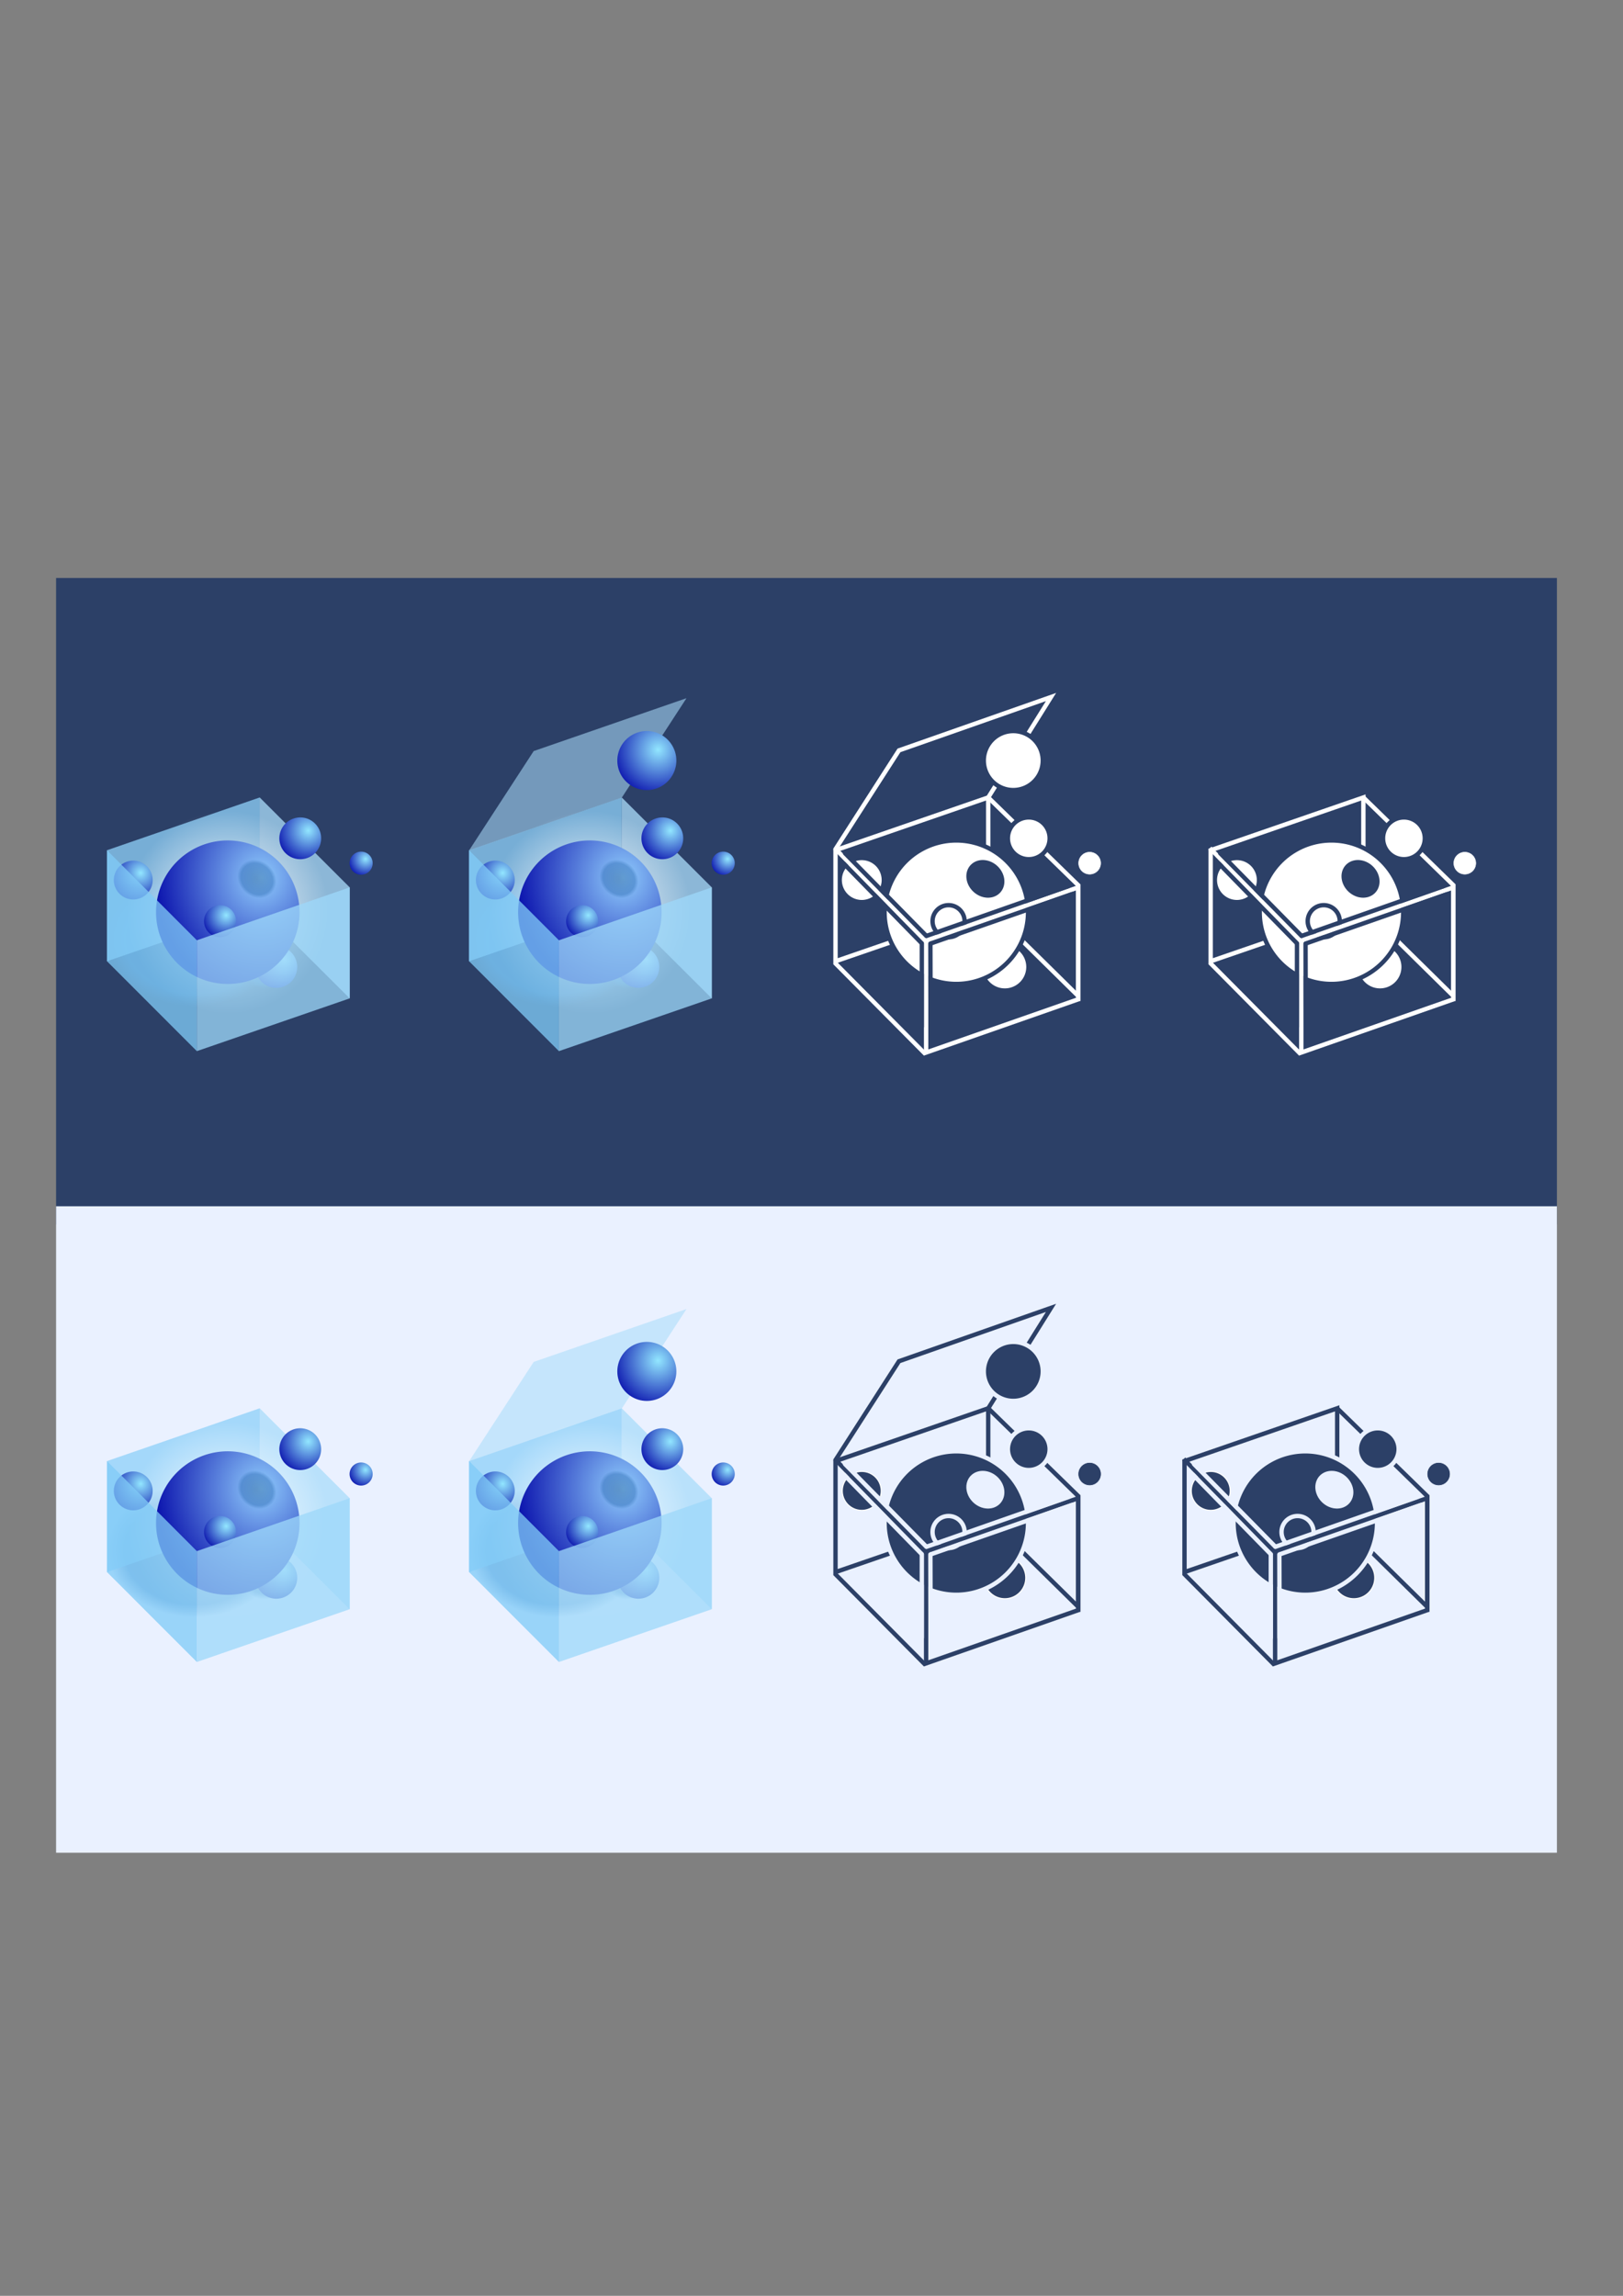 <?xml version="1.0" encoding="UTF-8" standalone="no"?>
<!-- Created with Inkscape (http://www.inkscape.org/) -->

<svg
   xmlns:dc="http://purl.org/dc/elements/1.1/"
   xmlns:cc="http://creativecommons.org/ns#"
   xmlns:rdf="http://www.w3.org/1999/02/22-rdf-syntax-ns#"
   xmlns:svg="http://www.w3.org/2000/svg"
   xmlns="http://www.w3.org/2000/svg"
   xmlns:xlink="http://www.w3.org/1999/xlink"
   xmlns:sodipodi="http://sodipodi.sourceforge.net/DTD/sodipodi-0.dtd"
   xmlns:inkscape="http://www.inkscape.org/namespaces/inkscape"
   width="744.094"
   height="1052.362"
   id="svg2"
   version="1.1"
   inkscape:version="0.48.5 r10040"
   sodipodi:docname="luarocks_logo_concepts.svg"
   inkscape:export-filename="/Users/hisham/luarocks/logo/luarocks_logo_concepts.png"
   inkscape:export-xdpi="137.91"
   inkscape:export-ydpi="137.91">
  <rect width="100%" height="100%" fill="#808080" stroke="none"/>
  <defs
     id="defs4">
    <radialGradient
       r="20.254"
       fy="415.113"
       fx="348.646"
       cy="415.113"
       cx="348.646"
       gradientTransform="matrix(1.575,5.9876205e-5,-6.1338354e-5,1.614,-200.555,-254.81)"
       gradientUnits="userSpaceOnUse"
       id="radialGradient4123"
       xlink:href="#linearGradient4010-63"
       inkscape:collect="always" />
    <linearGradient
       id="linearGradient4010-63">
      <stop
         style="stop-color:#92e6ff;stop-opacity:1;"
         offset="0"
         id="stop4012-1" />
      <stop
         style="stop-color:#0a12ad;stop-opacity:1;"
         offset="1"
         id="stop4014-7" />
    </linearGradient>
    <radialGradient
       r="20.254"
       fy="415.113"
       fx="348.646"
       cy="415.113"
       cx="348.646"
       gradientTransform="matrix(1.575,5.9876205e-5,-6.1338354e-5,1.614,-200.555,-254.81)"
       gradientUnits="userSpaceOnUse"
       id="radialGradient4244"
       xlink:href="#linearGradient4010-8"
       inkscape:collect="always" />
    <linearGradient
       id="linearGradient4010-8">
      <stop
         style="stop-color:#92e6ff;stop-opacity:1;"
         offset="0"
         id="stop4012-0" />
      <stop
         style="stop-color:#0a12ad;stop-opacity:1;"
         offset="1"
         id="stop4014-0" />
    </linearGradient>
    <radialGradient
       r="20.254"
       fy="415.113"
       fx="348.646"
       cy="415.113"
       cx="348.646"
       gradientTransform="matrix(1.575,5.9876205e-5,-6.1338354e-5,1.614,-200.555,-254.81)"
       gradientUnits="userSpaceOnUse"
       id="radialGradient4210"
       xlink:href="#linearGradient4010-9"
       inkscape:collect="always" />
    <linearGradient
       id="linearGradient4010-9">
      <stop
         style="stop-color:#92e6ff;stop-opacity:1;"
         offset="0"
         id="stop4012-2" />
      <stop
         style="stop-color:#0a12ad;stop-opacity:1;"
         offset="1"
         id="stop4014-75" />
    </linearGradient>
    <radialGradient
       r="20.254"
       fy="415.113"
       fx="348.646"
       cy="415.113"
       cx="348.646"
       gradientTransform="matrix(1.575,5.9876205e-5,-6.1338354e-5,1.614,-200.555,-254.81)"
       gradientUnits="userSpaceOnUse"
       id="radialGradient4055"
       xlink:href="#linearGradient4010-6"
       inkscape:collect="always" />
    <linearGradient
       id="linearGradient4010-6">
      <stop
         style="stop-color:#92e6ff;stop-opacity:1;"
         offset="0"
         id="stop4012-6" />
      <stop
         style="stop-color:#0a12ad;stop-opacity:1;"
         offset="1"
         id="stop4014-6" />
    </linearGradient>
    <radialGradient
       inkscape:collect="always"
       xlink:href="#linearGradient4010"
       id="radialGradient4016"
       cx="348.646"
       cy="415.113"
       fx="348.646"
       fy="415.113"
       r="20.254"
       gradientUnits="userSpaceOnUse"
       gradientTransform="matrix(1.575,5.9876205e-5,-6.1338354e-5,1.614,-200.555,-254.81)" />
    <linearGradient
       id="linearGradient4010">
      <stop
         style="stop-color:#92e6ff;stop-opacity:1;"
         offset="0"
         id="stop4012" />
      <stop
         style="stop-color:#0a12ad;stop-opacity:1;"
         offset="1"
         id="stop4014" />
    </linearGradient>
    <radialGradient
       inkscape:collect="always"
       xlink:href="#linearGradient4271"
       id="radialGradient4269"
       cx="340.952"
       cy="422.511"
       fx="340.952"
       fy="422.511"
       r="19.954"
       gradientUnits="userSpaceOnUse" />
    <linearGradient
       id="linearGradient4271">
      <stop
         id="stop4273"
         offset="0"
         style="stop-color:#275a94;stop-opacity:1;" />
      <stop
         style="stop-color:#2f6db3;stop-opacity:1;"
         offset="0.812"
         id="stop4277" />
      <stop
         id="stop4275"
         offset="1"
         style="stop-color:#2f6db3;stop-opacity:0;" />
    </linearGradient>
    <radialGradient
       inkscape:collect="always"
       xlink:href="#linearGradient4034"
       id="radialGradient4032"
       cx="304.811"
       cy="455.109"
       fx="304.811"
       fy="455.109"
       r="70.139"
       gradientUnits="userSpaceOnUse"
       gradientTransform="matrix(1.486,-0.024,0.027,1.611,-160.085,-270.395)" />
    <linearGradient
       id="linearGradient4034">
      <stop
         id="stop4036"
         offset="0"
         style="stop-color:#90cdfd;stop-opacity:1;" />
      <stop
         id="stop4038"
         offset="1"
         style="stop-color:#0a12ad;stop-opacity:1;" />
    </linearGradient>
    <radialGradient
       inkscape:collect="always"
       xlink:href="#linearGradient4154"
       id="radialGradient4174"
       cx="272.849"
       cy="488.88"
       fx="272.849"
       fy="488.88"
       r="69.839"
       gradientUnits="userSpaceOnUse" />
    <linearGradient
       id="linearGradient4154">
      <stop
         style="stop-color:#ffffff;stop-opacity:1;"
         offset="0"
         id="stop4156" />
      <stop
         style="stop-color:#ffffff;stop-opacity:0;"
         offset="1"
         id="stop4158" />
    </linearGradient>
    <radialGradient
       r="20.254"
       fy="415.113"
       fx="348.646"
       cy="415.113"
       cx="348.646"
       gradientTransform="matrix(1.575,5.9876205e-5,-6.1338354e-5,1.614,-200.555,-254.81)"
       gradientUnits="userSpaceOnUse"
       id="radialGradient4089"
       xlink:href="#linearGradient4010-6-5"
       inkscape:collect="always" />
    <linearGradient
       id="linearGradient4010-6-5">
      <stop
         style="stop-color:#92e6ff;stop-opacity:1;"
         offset="0"
         id="stop4012-6-8" />
      <stop
         style="stop-color:#0a12ad;stop-opacity:1;"
         offset="1"
         id="stop4014-6-5" />
    </linearGradient>
    <radialGradient
       inkscape:collect="always"
       xlink:href="#linearGradient4271"
       id="radialGradient4287"
       cx="256.235"
       cy="575.079"
       fx="256.235"
       fy="575.079"
       r="55.036"
       gradientTransform="matrix(1,0,0,0.557,0,254.543)"
       gradientUnits="userSpaceOnUse" />
    <linearGradient
       id="linearGradient3902">
      <stop
         id="stop3904"
         offset="0"
         style="stop-color:#275a94;stop-opacity:1;" />
      <stop
         style="stop-color:#2f6db3;stop-opacity:1;"
         offset="0.812"
         id="stop3906" />
      <stop
         id="stop3908"
         offset="1"
         style="stop-color:#2f6db3;stop-opacity:0;" />
    </linearGradient>
    <radialGradient
       r="55.036"
       fy="575.079"
       fx="256.235"
       cy="575.079"
       cx="256.235"
       gradientTransform="matrix(1,0,0,0.557,0,254.543)"
       gradientUnits="userSpaceOnUse"
       id="radialGradient4331"
       xlink:href="#linearGradient4352"
       inkscape:collect="always" />
    <linearGradient
       id="linearGradient4352">
      <stop
         style="stop-color:#275a94;stop-opacity:1;"
         offset="0"
         id="stop4354" />
      <stop
         id="stop4356"
         offset="0.625"
         style="stop-color:#2f6db3;stop-opacity:1;" />
      <stop
         style="stop-color:#2f6db3;stop-opacity:0;"
         offset="1"
         id="stop4358" />
    </linearGradient>
    <radialGradient
       r="55.036"
       fy="575.079"
       fx="256.235"
       cy="575.079"
       cx="256.235"
       gradientTransform="matrix(1,0,0,0.557,0,254.543)"
       gradientUnits="userSpaceOnUse"
       id="radialGradient3931"
       xlink:href="#linearGradient4352"
       inkscape:collect="always" />
    <linearGradient
       id="linearGradient4010-63-1">
      <stop
         style="stop-color:#92e6ff;stop-opacity:1;"
         offset="0"
         id="stop4012-1-3" />
      <stop
         style="stop-color:#0a12ad;stop-opacity:1;"
         offset="1"
         id="stop4014-7-2" />
    </linearGradient>
    <linearGradient
       id="linearGradient4010-8-8">
      <stop
         style="stop-color:#92e6ff;stop-opacity:1;"
         offset="0"
         id="stop4012-0-0" />
      <stop
         style="stop-color:#0a12ad;stop-opacity:1;"
         offset="1"
         id="stop4014-0-3" />
    </linearGradient>
    <linearGradient
       id="linearGradient4010-9-5">
      <stop
         style="stop-color:#92e6ff;stop-opacity:1;"
         offset="0"
         id="stop4012-2-4" />
      <stop
         style="stop-color:#0a12ad;stop-opacity:1;"
         offset="1"
         id="stop4014-75-1" />
    </linearGradient>
    <linearGradient
       id="linearGradient4010-6-0">
      <stop
         style="stop-color:#92e6ff;stop-opacity:1;"
         offset="0"
         id="stop4012-6-6" />
      <stop
         style="stop-color:#0a12ad;stop-opacity:1;"
         offset="1"
         id="stop4014-6-3" />
    </linearGradient>
    <linearGradient
       id="linearGradient4010-3">
      <stop
         style="stop-color:#92e6ff;stop-opacity:1;"
         offset="0"
         id="stop4012-4" />
      <stop
         style="stop-color:#0a12ad;stop-opacity:1;"
         offset="1"
         id="stop4014-68" />
    </linearGradient>
    <linearGradient
       id="linearGradient4271-0">
      <stop
         id="stop4273-8"
         offset="0"
         style="stop-color:#275a94;stop-opacity:1;" />
      <stop
         style="stop-color:#2f6db3;stop-opacity:1;"
         offset="0.812"
         id="stop4277-2" />
      <stop
         id="stop4275-9"
         offset="1"
         style="stop-color:#2f6db3;stop-opacity:0;" />
    </linearGradient>
    <linearGradient
       id="linearGradient4034-9">
      <stop
         id="stop4036-5"
         offset="0"
         style="stop-color:#90cdfd;stop-opacity:1;" />
      <stop
         id="stop4038-8"
         offset="1"
         style="stop-color:#0a12ad;stop-opacity:1;" />
    </linearGradient>
    <linearGradient
       id="linearGradient4154-7">
      <stop
         style="stop-color:#ffffff;stop-opacity:1;"
         offset="0"
         id="stop4156-9" />
      <stop
         style="stop-color:#ffffff;stop-opacity:0;"
         offset="1"
         id="stop4158-7" />
    </linearGradient>
    <linearGradient
       id="linearGradient4010-6-5-3">
      <stop
         style="stop-color:#92e6ff;stop-opacity:1;"
         offset="0"
         id="stop4012-6-8-8" />
      <stop
         style="stop-color:#0a12ad;stop-opacity:1;"
         offset="1"
         id="stop4014-6-5-9" />
    </linearGradient>
    <linearGradient
       id="linearGradient4114">
      <stop
         id="stop4116"
         offset="0"
         style="stop-color:#275a94;stop-opacity:1;" />
      <stop
         style="stop-color:#2f6db3;stop-opacity:1;"
         offset="0.812"
         id="stop4118" />
      <stop
         id="stop4120"
         offset="1"
         style="stop-color:#2f6db3;stop-opacity:0;" />
    </linearGradient>
    <radialGradient
       r="55.036"
       fy="575.079"
       fx="256.235"
       cy="575.079"
       cx="256.235"
       gradientTransform="matrix(1,0,0,0.557,0,254.543)"
       gradientUnits="userSpaceOnUse"
       id="radialGradient3931-0"
       xlink:href="#linearGradient4352-7"
       inkscape:collect="always" />
    <linearGradient
       id="linearGradient4352-7">
      <stop
         style="stop-color:#275a94;stop-opacity:1;"
         offset="0"
         id="stop4354-0" />
      <stop
         id="stop4356-1"
         offset="0.625"
         style="stop-color:#2f6db3;stop-opacity:1;" />
      <stop
         style="stop-color:#2f6db3;stop-opacity:0;"
         offset="1"
         id="stop4358-8" />
    </linearGradient>
    <linearGradient
       id="linearGradient4010-63-6">
      <stop
         style="stop-color:#92e6ff;stop-opacity:1;"
         offset="0"
         id="stop4012-1-5" />
      <stop
         style="stop-color:#0a12ad;stop-opacity:1;"
         offset="1"
         id="stop4014-7-3" />
    </linearGradient>
    <linearGradient
       id="linearGradient4010-8-88">
      <stop
         style="stop-color:#92e6ff;stop-opacity:1;"
         offset="0"
         id="stop4012-0-5" />
      <stop
         style="stop-color:#0a12ad;stop-opacity:1;"
         offset="1"
         id="stop4014-0-9" />
    </linearGradient>
    <linearGradient
       id="linearGradient4010-9-6">
      <stop
         style="stop-color:#92e6ff;stop-opacity:1;"
         offset="0"
         id="stop4012-2-7" />
      <stop
         style="stop-color:#0a12ad;stop-opacity:1;"
         offset="1"
         id="stop4014-75-4" />
    </linearGradient>
    <linearGradient
       id="linearGradient4010-6-7">
      <stop
         style="stop-color:#92e6ff;stop-opacity:1;"
         offset="0"
         id="stop4012-6-4" />
      <stop
         style="stop-color:#0a12ad;stop-opacity:1;"
         offset="1"
         id="stop4014-6-59" />
    </linearGradient>
    <linearGradient
       id="linearGradient4010-5">
      <stop
         style="stop-color:#92e6ff;stop-opacity:1;"
         offset="0"
         id="stop4012-17" />
      <stop
         style="stop-color:#0a12ad;stop-opacity:1;"
         offset="1"
         id="stop4014-5" />
    </linearGradient>
    <linearGradient
       id="linearGradient4271-5">
      <stop
         id="stop4273-3"
         offset="0"
         style="stop-color:#275a94;stop-opacity:1;" />
      <stop
         style="stop-color:#2f6db3;stop-opacity:1;"
         offset="0.812"
         id="stop4277-1" />
      <stop
         id="stop4275-3"
         offset="1"
         style="stop-color:#2f6db3;stop-opacity:0;" />
    </linearGradient>
    <linearGradient
       id="linearGradient4034-4">
      <stop
         id="stop4036-57"
         offset="0"
         style="stop-color:#90cdfd;stop-opacity:1;" />
      <stop
         id="stop4038-2"
         offset="1"
         style="stop-color:#0a12ad;stop-opacity:1;" />
    </linearGradient>
    <linearGradient
       id="linearGradient4154-3">
      <stop
         style="stop-color:#ffffff;stop-opacity:1;"
         offset="0"
         id="stop4156-3" />
      <stop
         style="stop-color:#ffffff;stop-opacity:0;"
         offset="1"
         id="stop4158-0" />
    </linearGradient>
    <linearGradient
       id="linearGradient4010-6-5-0">
      <stop
         style="stop-color:#92e6ff;stop-opacity:1;"
         offset="0"
         id="stop4012-6-8-1" />
      <stop
         style="stop-color:#0a12ad;stop-opacity:1;"
         offset="1"
         id="stop4014-6-5-6" />
    </linearGradient>
    <linearGradient
       id="linearGradient4713">
      <stop
         id="stop4715"
         offset="0"
         style="stop-color:#275a94;stop-opacity:1;" />
      <stop
         style="stop-color:#2f6db3;stop-opacity:1;"
         offset="0.812"
         id="stop4717" />
      <stop
         id="stop4719"
         offset="1"
         style="stop-color:#2f6db3;stop-opacity:0;" />
    </linearGradient>
    <radialGradient
       r="55.036"
       fy="575.079"
       fx="256.235"
       cy="575.079"
       cx="256.235"
       gradientTransform="matrix(1,0,0,0.557,0,254.543)"
       gradientUnits="userSpaceOnUse"
       id="radialGradient3931-1"
       xlink:href="#linearGradient4352-0"
       inkscape:collect="always" />
    <linearGradient
       id="linearGradient4352-0">
      <stop
         style="stop-color:#275a94;stop-opacity:1;"
         offset="0"
         id="stop4354-2" />
      <stop
         id="stop4356-8"
         offset="0.625"
         style="stop-color:#2f6db3;stop-opacity:1;" />
      <stop
         style="stop-color:#2f6db3;stop-opacity:0;"
         offset="1"
         id="stop4358-4" />
    </linearGradient>
    <radialGradient
       inkscape:collect="always"
       xlink:href="#linearGradient4352"
       id="radialGradient4909"
       gradientUnits="userSpaceOnUse"
       gradientTransform="matrix(1,0,0,0.557,0,254.543)"
       cx="256.235"
       cy="575.079"
       fx="256.235"
       fy="575.079"
       r="55.036" />
    <radialGradient
       inkscape:collect="always"
       xlink:href="#linearGradient4271"
       id="radialGradient4911"
       gradientUnits="userSpaceOnUse"
       gradientTransform="matrix(1,0,0,0.557,0,254.543)"
       cx="256.235"
       cy="575.079"
       fx="256.235"
       fy="575.079"
       r="55.036" />
    <radialGradient
       inkscape:collect="always"
       xlink:href="#linearGradient4010-6-5"
       id="radialGradient4913"
       gradientUnits="userSpaceOnUse"
       gradientTransform="matrix(1.575,5.9876205e-5,-6.1338354e-5,1.614,-200.555,-254.81)"
       cx="348.646"
       cy="415.113"
       fx="348.646"
       fy="415.113"
       r="20.254" />
    <radialGradient
       inkscape:collect="always"
       xlink:href="#linearGradient4154"
       id="radialGradient4915"
       gradientUnits="userSpaceOnUse"
       cx="272.849"
       cy="488.88"
       fx="272.849"
       fy="488.88"
       r="69.839" />
    <radialGradient
       inkscape:collect="always"
       xlink:href="#linearGradient4034"
       id="radialGradient4917"
       gradientUnits="userSpaceOnUse"
       gradientTransform="matrix(1.486,-0.024,0.027,1.611,-160.085,-270.395)"
       cx="304.811"
       cy="455.109"
       fx="304.811"
       fy="455.109"
       r="70.139" />
    <radialGradient
       inkscape:collect="always"
       xlink:href="#linearGradient4271"
       id="radialGradient4919"
       gradientUnits="userSpaceOnUse"
       cx="340.952"
       cy="422.511"
       fx="340.952"
       fy="422.511"
       r="19.954" />
    <radialGradient
       inkscape:collect="always"
       xlink:href="#linearGradient4010"
       id="radialGradient4921"
       gradientUnits="userSpaceOnUse"
       gradientTransform="matrix(1.575,5.9876205e-5,-6.1338354e-5,1.614,-200.555,-254.81)"
       cx="348.646"
       cy="415.113"
       fx="348.646"
       fy="415.113"
       r="20.254" />
    <radialGradient
       inkscape:collect="always"
       xlink:href="#linearGradient4010-6"
       id="radialGradient4923"
       gradientUnits="userSpaceOnUse"
       gradientTransform="matrix(1.575,5.9876205e-5,-6.1338354e-5,1.614,-200.555,-254.81)"
       cx="348.646"
       cy="415.113"
       fx="348.646"
       fy="415.113"
       r="20.254" />
    <radialGradient
       inkscape:collect="always"
       xlink:href="#linearGradient4010-9"
       id="radialGradient4925"
       gradientUnits="userSpaceOnUse"
       gradientTransform="matrix(1.575,5.9876205e-5,-6.1338354e-5,1.614,-200.555,-254.81)"
       cx="348.646"
       cy="415.113"
       fx="348.646"
       fy="415.113"
       r="20.254" />
    <radialGradient
       inkscape:collect="always"
       xlink:href="#linearGradient4010-8"
       id="radialGradient4927"
       gradientUnits="userSpaceOnUse"
       gradientTransform="matrix(1.575,5.9876205e-5,-6.1338354e-5,1.614,-200.555,-254.81)"
       cx="348.646"
       cy="415.113"
       fx="348.646"
       fy="415.113"
       r="20.254" />
    <radialGradient
       inkscape:collect="always"
       xlink:href="#linearGradient4352"
       id="radialGradient5065"
       gradientUnits="userSpaceOnUse"
       gradientTransform="matrix(1,0,0,0.557,0,254.543)"
       cx="256.235"
       cy="575.079"
       fx="256.235"
       fy="575.079"
       r="55.036" />
    <radialGradient
       inkscape:collect="always"
       xlink:href="#linearGradient4271"
       id="radialGradient5067"
       gradientUnits="userSpaceOnUse"
       gradientTransform="matrix(1,0,0,0.557,0,254.543)"
       cx="256.235"
       cy="575.079"
       fx="256.235"
       fy="575.079"
       r="55.036" />
    <radialGradient
       inkscape:collect="always"
       xlink:href="#linearGradient4010-6-5"
       id="radialGradient5069"
       gradientUnits="userSpaceOnUse"
       gradientTransform="matrix(1.575,5.9876205e-5,-6.1338354e-5,1.614,-200.555,-254.81)"
       cx="348.646"
       cy="415.113"
       fx="348.646"
       fy="415.113"
       r="20.254" />
    <radialGradient
       inkscape:collect="always"
       xlink:href="#linearGradient4154"
       id="radialGradient5071"
       gradientUnits="userSpaceOnUse"
       cx="272.849"
       cy="488.88"
       fx="272.849"
       fy="488.88"
       r="69.839" />
    <radialGradient
       inkscape:collect="always"
       xlink:href="#linearGradient4034"
       id="radialGradient5073"
       gradientUnits="userSpaceOnUse"
       gradientTransform="matrix(1.486,-0.024,0.027,1.611,-160.085,-270.395)"
       cx="304.811"
       cy="455.109"
       fx="304.811"
       fy="455.109"
       r="70.139" />
    <radialGradient
       inkscape:collect="always"
       xlink:href="#linearGradient4271"
       id="radialGradient5075"
       gradientUnits="userSpaceOnUse"
       cx="340.952"
       cy="422.511"
       fx="340.952"
       fy="422.511"
       r="19.954" />
    <radialGradient
       inkscape:collect="always"
       xlink:href="#linearGradient4010"
       id="radialGradient5077"
       gradientUnits="userSpaceOnUse"
       gradientTransform="matrix(1.575,5.9876205e-5,-6.1338354e-5,1.614,-200.555,-254.81)"
       cx="348.646"
       cy="415.113"
       fx="348.646"
       fy="415.113"
       r="20.254" />
    <radialGradient
       inkscape:collect="always"
       xlink:href="#linearGradient4010-6"
       id="radialGradient5079"
       gradientUnits="userSpaceOnUse"
       gradientTransform="matrix(1.575,5.9876205e-5,-6.1338354e-5,1.614,-200.555,-254.81)"
       cx="348.646"
       cy="415.113"
       fx="348.646"
       fy="415.113"
       r="20.254" />
    <radialGradient
       inkscape:collect="always"
       xlink:href="#linearGradient4010-9"
       id="radialGradient5081"
       gradientUnits="userSpaceOnUse"
       gradientTransform="matrix(1.575,5.9876205e-5,-6.1338354e-5,1.614,-200.555,-254.81)"
       cx="348.646"
       cy="415.113"
       fx="348.646"
       fy="415.113"
       r="20.254" />
    <radialGradient
       inkscape:collect="always"
       xlink:href="#linearGradient4010-8"
       id="radialGradient5083"
       gradientUnits="userSpaceOnUse"
       gradientTransform="matrix(1.575,5.9876205e-5,-6.1338354e-5,1.614,-200.555,-254.81)"
       cx="348.646"
       cy="415.113"
       fx="348.646"
       fy="415.113"
       r="20.254" />
    <radialGradient
       inkscape:collect="always"
       xlink:href="#linearGradient4010-63"
       id="radialGradient5085"
       gradientUnits="userSpaceOnUse"
       gradientTransform="matrix(1.575,5.9876205e-5,-6.1338354e-5,1.614,-200.555,-254.81)"
       cx="348.646"
       cy="415.113"
       fx="348.646"
       fy="415.113"
       r="20.254" />
    <radialGradient
       inkscape:collect="always"
       xlink:href="#linearGradient4352"
       id="radialGradient5087"
       gradientUnits="userSpaceOnUse"
       gradientTransform="matrix(1,0,0,0.557,0,254.543)"
       cx="256.235"
       cy="575.079"
       fx="256.235"
       fy="575.079"
       r="55.036" />
    <radialGradient
       inkscape:collect="always"
       xlink:href="#linearGradient4271"
       id="radialGradient5089"
       gradientUnits="userSpaceOnUse"
       gradientTransform="matrix(1,0,0,0.557,0,254.543)"
       cx="256.235"
       cy="575.079"
       fx="256.235"
       fy="575.079"
       r="55.036" />
    <radialGradient
       inkscape:collect="always"
       xlink:href="#linearGradient4010-6-5"
       id="radialGradient5091"
       gradientUnits="userSpaceOnUse"
       gradientTransform="matrix(1.575,5.9876205e-5,-6.1338354e-5,1.614,-200.555,-254.81)"
       cx="348.646"
       cy="415.113"
       fx="348.646"
       fy="415.113"
       r="20.254" />
    <radialGradient
       inkscape:collect="always"
       xlink:href="#linearGradient4154"
       id="radialGradient5093"
       gradientUnits="userSpaceOnUse"
       cx="272.849"
       cy="488.88"
       fx="272.849"
       fy="488.88"
       r="69.839" />
    <radialGradient
       inkscape:collect="always"
       xlink:href="#linearGradient4034"
       id="radialGradient5095"
       gradientUnits="userSpaceOnUse"
       gradientTransform="matrix(1.486,-0.024,0.027,1.611,-160.085,-270.395)"
       cx="304.811"
       cy="455.109"
       fx="304.811"
       fy="455.109"
       r="70.139" />
    <radialGradient
       inkscape:collect="always"
       xlink:href="#linearGradient4271"
       id="radialGradient5097"
       gradientUnits="userSpaceOnUse"
       cx="340.952"
       cy="422.511"
       fx="340.952"
       fy="422.511"
       r="19.954" />
    <radialGradient
       inkscape:collect="always"
       xlink:href="#linearGradient4010"
       id="radialGradient5099"
       gradientUnits="userSpaceOnUse"
       gradientTransform="matrix(1.575,5.9876205e-5,-6.1338354e-5,1.614,-200.555,-254.81)"
       cx="348.646"
       cy="415.113"
       fx="348.646"
       fy="415.113"
       r="20.254" />
    <radialGradient
       inkscape:collect="always"
       xlink:href="#linearGradient4010-6"
       id="radialGradient5101"
       gradientUnits="userSpaceOnUse"
       gradientTransform="matrix(1.575,5.9876205e-5,-6.1338354e-5,1.614,-200.555,-254.81)"
       cx="348.646"
       cy="415.113"
       fx="348.646"
       fy="415.113"
       r="20.254" />
    <radialGradient
       inkscape:collect="always"
       xlink:href="#linearGradient4010-9"
       id="radialGradient5103"
       gradientUnits="userSpaceOnUse"
       gradientTransform="matrix(1.575,5.9876205e-5,-6.1338354e-5,1.614,-200.555,-254.81)"
       cx="348.646"
       cy="415.113"
       fx="348.646"
       fy="415.113"
       r="20.254" />
    <radialGradient
       inkscape:collect="always"
       xlink:href="#linearGradient4010-8"
       id="radialGradient5105"
       gradientUnits="userSpaceOnUse"
       gradientTransform="matrix(1.575,5.9876205e-5,-6.1338354e-5,1.614,-200.555,-254.81)"
       cx="348.646"
       cy="415.113"
       fx="348.646"
       fy="415.113"
       r="20.254" />
  </defs>
  <sodipodi:namedview
     id="base"
     pagecolor="#ffffff"
     bordercolor="#666666"
     borderopacity="1.0"
     inkscape:pageopacity="0.0"
     inkscape:pageshadow="2"
     inkscape:zoom="0.66741408"
     inkscape:cx="467.59072"
     inkscape:cy="476.20992"
     inkscape:document-units="px"
     inkscape:current-layer="layer1"
     showgrid="false"
     showguides="true"
     inkscape:guide-bbox="true"
     inkscape:window-width="1576"
     inkscape:window-height="709"
     inkscape:window-x="1564"
     inkscape:window-y="184"
     inkscape:window-maximized="0" />
  <g
     inkscape:label="Layer 1"
     inkscape:groupmode="layer"
     id="layer1">
    <rect
       style="fill:#2c4067;fill-opacity:1;stroke:none"
       id="rect2985"
       width="688.076"
       height="296.327"
       x="25.717"
       y="264.933" />
    <g
       id="g5237">
      <path
         transform="matrix(0.163,0,0,0.225,245.509,316.979)"
         d="m 311.272,575.079 a 55.036,30.676 0 1 1 -110.073,0 55.036,30.676 0 1 1 110.073,0 z"
         sodipodi:ry="30.676035"
         sodipodi:rx="55.036415"
         sodipodi:cy="575.07916"
         sodipodi:cx="256.23511"
         id="path4279-8"
         style="opacity:0.622;fill:url(#radialGradient3931);fill-opacity:1;stroke:none"
         sodipodi:type="arc" />
      <path
         transform="matrix(0.725,0,0,1.002,69.486,-145.379)"
         d="m 311.272,575.079 a 55.036,30.676 0 1 1 -110.073,0 55.036,30.676 0 1 1 110.073,0 z"
         sodipodi:ry="30.676035"
         sodipodi:rx="55.036415"
         sodipodi:cy="575.07916"
         sodipodi:cx="256.23511"
         id="path4279"
         style="opacity:0.622;fill:url(#radialGradient4287);fill-opacity:1;stroke:none"
         sodipodi:type="arc" />
      <path
         transform="matrix(0.48,0,0,0.48,129.034,240.434)"
         d="m 360.906,422.511 a 19.954,19.954 0 1 1 -39.908,0 19.954,19.954 0 1 1 39.908,0 z"
         sodipodi:ry="19.953949"
         sodipodi:rx="19.953949"
         sodipodi:cy="422.51144"
         sodipodi:cx="340.95224"
         id="path3893-5-9"
         style="fill:url(#radialGradient4089);fill-opacity:1;stroke:none"
         sodipodi:type="arc" />
      <path
         sodipodi:nodetypes="ccccc"
         inkscape:connector-curvature="0"
         d="m 326.327,406.748 2e-5,50.89 -41.266,-41.132 -1e-5,-50.962 z"
         style="fill:#aadcfa;fill-opacity:0.765;stroke:none"
         id="path3940" />
      <path
         sodipodi:nodetypes="ccccc"
         inkscape:connector-curvature="0"
         d="m 285.061,365.543 -70.006,24.187 1e-5,50.89 70.006,-24.114 z"
         style="fill:#8ed0f8;fill-opacity:0.765;stroke:none"
         id="path3815" />
      <path
         sodipodi:nodetypes="ccccc"
         inkscape:connector-curvature="0"
         id="rect3817"
         d="m 215.058,389.815 70.048,-24.233 29.622,-45.539 -70.048,24.233 z"
         style="opacity:0.75;fill:#aadcfa;fill-opacity:0.765;stroke:none" />
      <path
         sodipodi:type="arc"
         style="fill:url(#radialGradient4174);fill-opacity:1;stroke:none"
         id="path4142"
         sodipodi:cx="272.84857"
         sodipodi:cy="488.88004"
         sodipodi:rx="69.838821"
         sodipodi:ry="69.838821"
         d="m 342.687,488.88 a 69.839,69.839 0 1 1 -139.678,0 69.839,69.839 0 1 1 139.678,0 z"
         transform="matrix(0.664,0,0,0.664,89.25,93.507)" />
      <path
         transform="matrix(0.471,0,0,0.471,141.921,187.88)"
         d="m 342.687,488.88 a 69.839,69.839 0 1 1 -139.678,0 69.839,69.839 0 1 1 139.678,0 z"
         sodipodi:ry="69.838821"
         sodipodi:rx="69.838821"
         sodipodi:cy="488.88004"
         sodipodi:cx="272.84857"
         id="path3891"
         style="fill:url(#radialGradient4032);fill-opacity:1;stroke:none"
         sodipodi:type="arc" />
      <path
         transform="matrix(0.444,0,0.062,0.444,106.182,215.26)"
         d="m 360.906,422.511 a 19.954,19.954 0 1 1 -39.908,0 19.954,19.954 0 1 1 39.908,0 z"
         sodipodi:ry="19.953949"
         sodipodi:rx="19.953949"
         sodipodi:cy="422.51144"
         sodipodi:cx="340.95224"
         id="path3893-8"
         style="opacity:0.455;fill:url(#radialGradient4269);fill-opacity:1;stroke:none"
         sodipodi:type="arc" />
      <path
         transform="matrix(0.48,0,0,0.48,140.001,181.462)"
         d="m 360.906,422.511 a 19.954,19.954 0 1 1 -39.908,0 19.954,19.954 0 1 1 39.908,0 z"
         sodipodi:ry="19.953949"
         sodipodi:rx="19.953949"
         sodipodi:cy="422.51144"
         sodipodi:cx="340.95224"
         id="path3893"
         style="fill:url(#radialGradient4016);fill-opacity:1;stroke:none"
         sodipodi:type="arc" />
      <path
         transform="matrix(0.446,0,0,0.446,75.026,214.961)"
         d="m 360.906,422.511 a 19.954,19.954 0 1 1 -39.908,0 19.954,19.954 0 1 1 39.908,0 z"
         sodipodi:ry="19.953949"
         sodipodi:rx="19.953949"
         sodipodi:cy="422.51144"
         sodipodi:cx="340.95224"
         id="path3893-5"
         style="fill:url(#radialGradient4055);fill-opacity:1;stroke:none"
         sodipodi:type="arc" />
      <path
         transform="matrix(0.265,0,0,0.265,241.219,283.7)"
         d="m 360.906,422.511 a 19.954,19.954 0 1 1 -39.908,0 19.954,19.954 0 1 1 39.908,0 z"
         sodipodi:ry="19.953949"
         sodipodi:rx="19.953949"
         sodipodi:cy="422.51144"
         sodipodi:cx="340.95224"
         id="path3893-83"
         style="fill:url(#radialGradient4210);fill-opacity:1;stroke:none"
         sodipodi:type="arc" />
      <path
         transform="matrix(0.368,0,0,0.368,141.417,266.77)"
         d="m 360.906,422.511 a 19.954,19.954 0 1 1 -39.908,0 19.954,19.954 0 1 1 39.908,0 z"
         sodipodi:ry="19.953949"
         sodipodi:rx="19.953949"
         sodipodi:cy="422.51144"
         sodipodi:cx="340.95224"
         id="path3893-3"
         style="fill:url(#radialGradient4244);fill-opacity:1;stroke:none"
         sodipodi:type="arc" />
      <path
         sodipodi:nodetypes="ccccc"
         inkscape:connector-curvature="0"
         d="m 326.326,457.636 -10e-6,-50.89 -70.078,24.259 2e-5,50.818 z"
         style="fill:#9dd7f9;fill-opacity:0.765;stroke:none"
         id="path3935" />
      <path
         sodipodi:nodetypes="ccccc"
         inkscape:connector-curvature="0"
         d="m 215.054,389.73 41.194,41.276 1e-5,50.818 -41.194,-41.204 z"
         style="fill:#80caf7;fill-opacity:0.765;stroke:none"
         id="path3938" />
      <path
         transform="matrix(0.678,0,0,0.678,65.392,62.167)"
         d="m 360.906,422.511 a 19.954,19.954 0 1 1 -39.908,0 19.954,19.954 0 1 1 39.908,0 z"
         sodipodi:ry="19.953949"
         sodipodi:rx="19.953949"
         sodipodi:cy="422.51144"
         sodipodi:cx="340.95224"
         id="path3893-53"
         style="fill:url(#radialGradient4123);fill-opacity:1;stroke:none"
         sodipodi:type="arc" />
    </g>
    <g
       id="g5348">
      <path
         sodipodi:type="arc"
         style="fill:#ffffff;fill-opacity:1;stroke:#ffffff;stroke-opacity:1"
         id="path4282"
         sodipodi:cx="340.95224"
         sodipodi:cy="422.51144"
         sodipodi:rx="19.953949"
         sodipodi:ry="19.953949"
         d="m 360.906,422.511 a 19.954,19.954 0 1 1 -39.908,0 19.954,19.954 0 1 1 39.908,0 z"
         transform="matrix(0.48,0,0,0.48,297.034,240.434)" />
      <path
         id="path4284"
         style="fill:none;stroke:#ffffff;stroke-width:1.988;stroke-miterlimit:4;stroke-opacity:1;stroke-dasharray:none"
         d="m 452.771,365.253 41.556,40.516 2e-5,50.793 -41.266,-40.651"
         inkscape:connector-curvature="0"
         sodipodi:nodetypes="cccc" />
      <path
         id="path4286"
         style="fill:none;stroke:#ffffff;stroke-width:2;stroke-miterlimit:4;stroke-opacity:1;stroke-dasharray:none"
         d="m 453.061,365.543 -70.006,24.187 1e-5,50.89 70.006,-24.114 z"
         inkscape:connector-curvature="0"
         sodipodi:nodetypes="ccccc" />
      <path
         style="fill:none;stroke:#ffffff;stroke-width:1.988;stroke-miterlimit:4;stroke-opacity:1;stroke-dasharray:none"
         d="m 453.08,365.546 28.774,-46.042 -69.709,24.47 -29.263,45.539"
         id="path4288"
         inkscape:connector-curvature="0"
         sodipodi:nodetypes="cccc" />
      <path
         sodipodi:type="arc"
         style="fill:#ffffff;fill-opacity:1;stroke:#2c4067;stroke-width:4.244;stroke-miterlimit:4;stroke-opacity:1;stroke-dasharray:none"
         id="path4292"
         sodipodi:cx="272.84857"
         sodipodi:cy="488.88004"
         sodipodi:rx="69.838821"
         sodipodi:ry="69.838821"
         d="m 342.687,488.88 a 69.839,69.839 0 1 1 -139.678,0 69.839,69.839 0 1 1 139.678,0 z"
         transform="matrix(0.471,0,0,0.471,309.921,187.88)" />
      <path
         sodipodi:type="arc"
         style="fill:#2c4067;fill-opacity:1;stroke:#ffffff;stroke-opacity:1"
         id="path4294"
         sodipodi:cx="340.95224"
         sodipodi:cy="422.51144"
         sodipodi:rx="19.953949"
         sodipodi:ry="19.953949"
         d="m 360.906,422.511 a 19.954,19.954 0 1 1 -39.908,0 19.954,19.954 0 1 1 39.908,0 z"
         transform="matrix(0.444,0,0.062,0.444,274.182,215.26)" />
      <path
         sodipodi:type="arc"
         style="fill:#ffffff;fill-opacity:1;stroke:#2c4067;stroke-width:4.165;stroke-miterlimit:4;stroke-opacity:1;stroke-dasharray:none"
         id="path4296"
         sodipodi:cx="340.95224"
         sodipodi:cy="422.51144"
         sodipodi:rx="19.953949"
         sodipodi:ry="19.953949"
         d="m 360.906,422.511 a 19.954,19.954 0 1 1 -39.908,0 19.954,19.954 0 1 1 39.908,0 z"
         transform="matrix(0.48,0,0,0.48,308.001,181.462)" />
      <path
         sodipodi:type="arc"
         style="fill:#ffffff;fill-opacity:1;stroke:#ffffff;stroke-opacity:1"
         id="path4298"
         sodipodi:cx="340.95224"
         sodipodi:cy="422.51144"
         sodipodi:rx="19.953949"
         sodipodi:ry="19.953949"
         d="m 360.906,422.511 a 19.954,19.954 0 1 1 -39.908,0 19.954,19.954 0 1 1 39.908,0 z"
         transform="matrix(0.446,0,0,0.446,243.026,214.961)" />
      <path
         sodipodi:type="arc"
         style="fill:#ffffff;fill-opacity:1;stroke:#2c4067;stroke-opacity:1"
         id="path4300"
         sodipodi:cx="340.95224"
         sodipodi:cy="422.51144"
         sodipodi:rx="19.953949"
         sodipodi:ry="19.953949"
         d="m 360.906,422.511 a 19.954,19.954 0 1 1 -39.908,0 19.954,19.954 0 1 1 39.908,0 z"
         transform="matrix(0.265,0,0,0.265,409.219,283.7)" />
      <path
         sodipodi:type="arc"
         style="fill:#ffffff;fill-opacity:1;stroke:#2c4067;stroke-width:5.429;stroke-miterlimit:4;stroke-opacity:1;stroke-dasharray:none"
         id="path4302"
         sodipodi:cx="340.95224"
         sodipodi:cy="422.51144"
         sodipodi:rx="19.953949"
         sodipodi:ry="19.953949"
         d="m 360.906,422.511 a 19.954,19.954 0 1 1 -39.908,0 19.954,19.954 0 1 1 39.908,0 z"
         transform="matrix(0.368,0,0,0.368,309.417,266.77)" />
      <path
         id="path4306"
         style="fill:none;stroke:#ffffff;stroke-width:1.955;stroke-miterlimit:4;stroke-opacity:1;stroke-dasharray:none"
         d="m 382.711,388.764 40.936,42.208 m 0.619,52.207 -41.529,-41.863"
         inkscape:connector-curvature="0"
         sodipodi:nodetypes="cccc" />
      <path
         sodipodi:type="arc"
         style="fill:#ffffff;fill-opacity:1;stroke:#2c4067;stroke-width:2.949;stroke-miterlimit:4;stroke-opacity:1;stroke-dasharray:none"
         id="path4308"
         sodipodi:cx="340.95224"
         sodipodi:cy="422.51144"
         sodipodi:rx="19.953949"
         sodipodi:ry="19.953949"
         d="m 360.906,422.511 a 19.954,19.954 0 1 1 -39.908,0 19.954,19.954 0 1 1 39.908,0 z"
         transform="matrix(0.678,0,0,0.678,233.392,62.167)" />
      <path
         id="path4304"
         style="fill:none;stroke:#ffffff;stroke-width:2.003;stroke-miterlimit:4;stroke-opacity:1;stroke-dasharray:none"
         d="m 494.326,458.066 -10e-6,-51.32 -69.73,24.464 2e-5,51.247 z"
         inkscape:connector-curvature="0"
         sodipodi:nodetypes="ccccc" />
      <path
         sodipodi:nodetypes="cc"
         inkscape:connector-curvature="0"
         id="path4334"
         d="m 489.745,406.201 -64.967,22.798"
         style="fill:none;stroke:#2c4067;stroke-width:2;stroke-linecap:round;stroke-linejoin:miter;stroke-miterlimit:4;stroke-opacity:1;stroke-dasharray:none" />
      <path
         style="fill:none;stroke:#2c4067;stroke-width:2;stroke-linecap:round;stroke-linejoin:miter;stroke-miterlimit:4;stroke-opacity:1;stroke-dasharray:none;marker-start:none"
         d="m 387.444,391.134 37.228,37.828"
         id="path4336"
         inkscape:connector-curvature="0"
         sodipodi:nodetypes="cc" />
      <path
         style="fill:none;stroke:#2c4067;stroke-width:2;stroke-linecap:round;stroke-linejoin:miter;stroke-miterlimit:4;stroke-opacity:1;stroke-dasharray:none"
         d="m 491.442,409.876 -64.717,22.596"
         id="path4518"
         inkscape:connector-curvature="0"
         sodipodi:nodetypes="cc" />
      <path
         sodipodi:nodetypes="cc"
         inkscape:connector-curvature="0"
         id="path4520"
         d="m 426.65,470.696 -0.098,-38.121"
         style="fill:none;stroke:#2c4067;stroke-width:2;stroke-linecap:round;stroke-linejoin:miter;stroke-miterlimit:4;stroke-opacity:1;stroke-dasharray:none" />
      <path
         sodipodi:nodetypes="cc"
         inkscape:connector-curvature="0"
         id="path4522"
         d="m 386.934,395.963 35.567,36.342"
         style="fill:none;stroke:#2c4067;stroke-width:2;stroke-linecap:round;stroke-linejoin:miter;stroke-miterlimit:4;stroke-opacity:1;stroke-dasharray:none;marker-start:none" />
      <path
         style="fill:none;stroke:#2c4067;stroke-width:2;stroke-linecap:round;stroke-linejoin:miter;stroke-miterlimit:4;stroke-opacity:1;stroke-dasharray:none"
         d="m 422.608,470.696 0.023,-38.222"
         id="path4524"
         inkscape:connector-curvature="0"
         sodipodi:nodetypes="cc" />
    </g>
    <g
       id="g5329">
      <path
         transform="matrix(0.48,0,0,0.48,469.034,240.434)"
         d="m 360.906,422.511 a 19.954,19.954 0 1 1 -39.908,0 19.954,19.954 0 1 1 39.908,0 z"
         sodipodi:ry="19.953949"
         sodipodi:rx="19.953949"
         sodipodi:cy="422.51144"
         sodipodi:cx="340.95224"
         id="path4627"
         style="fill:#ffffff;fill-opacity:1;stroke:#ffffff;stroke-opacity:1"
         sodipodi:type="arc" />
      <path
         sodipodi:nodetypes="cccc"
         inkscape:connector-curvature="0"
         d="m 624.771,365.253 41.556,40.516 2e-5,50.793 -41.266,-40.651"
         style="fill:none;stroke:#ffffff;stroke-width:1.988;stroke-miterlimit:4;stroke-opacity:1;stroke-dasharray:none"
         id="path4629" />
      <path
         sodipodi:nodetypes="ccccc"
         inkscape:connector-curvature="0"
         d="m 625.061,365.543 -70.006,24.187 10e-6,50.89 70.006,-24.114 z"
         style="fill:none;stroke:#ffffff;stroke-width:2;stroke-miterlimit:4;stroke-opacity:1;stroke-dasharray:none"
         id="path4631" />
      <path
         transform="matrix(0.471,0,0,0.471,481.921,187.88)"
         d="m 342.687,488.88 a 69.839,69.839 0 1 1 -139.678,0 69.839,69.839 0 1 1 139.678,0 z"
         sodipodi:ry="69.838821"
         sodipodi:rx="69.838821"
         sodipodi:cy="488.88004"
         sodipodi:cx="272.84857"
         id="path4635"
         style="fill:#ffffff;fill-opacity:1;stroke:#2c4067;stroke-width:4.244;stroke-miterlimit:4;stroke-opacity:1;stroke-dasharray:none"
         sodipodi:type="arc" />
      <path
         transform="matrix(0.444,0,0.062,0.444,446.182,215.26)"
         d="m 360.906,422.511 a 19.954,19.954 0 1 1 -39.908,0 19.954,19.954 0 1 1 39.908,0 z"
         sodipodi:ry="19.953949"
         sodipodi:rx="19.953949"
         sodipodi:cy="422.51144"
         sodipodi:cx="340.95224"
         id="path4637"
         style="fill:#2c4067;fill-opacity:1;stroke:#ffffff;stroke-opacity:1"
         sodipodi:type="arc" />
      <path
         transform="matrix(0.48,0,0,0.48,480.001,181.462)"
         d="m 360.906,422.511 a 19.954,19.954 0 1 1 -39.908,0 19.954,19.954 0 1 1 39.908,0 z"
         sodipodi:ry="19.953949"
         sodipodi:rx="19.953949"
         sodipodi:cy="422.51144"
         sodipodi:cx="340.95224"
         id="path4639"
         style="fill:#ffffff;fill-opacity:1;stroke:#2c4067;stroke-width:4.165;stroke-miterlimit:4;stroke-opacity:1;stroke-dasharray:none"
         sodipodi:type="arc" />
      <path
         transform="matrix(0.446,0,0,0.446,415.026,214.961)"
         d="m 360.906,422.511 a 19.954,19.954 0 1 1 -39.908,0 19.954,19.954 0 1 1 39.908,0 z"
         sodipodi:ry="19.953949"
         sodipodi:rx="19.953949"
         sodipodi:cy="422.51144"
         sodipodi:cx="340.95224"
         id="path4641"
         style="fill:#ffffff;fill-opacity:1;stroke:#ffffff;stroke-opacity:1"
         sodipodi:type="arc" />
      <path
         transform="matrix(0.265,0,0,0.265,581.219,283.7)"
         d="m 360.906,422.511 a 19.954,19.954 0 1 1 -39.908,0 19.954,19.954 0 1 1 39.908,0 z"
         sodipodi:ry="19.953949"
         sodipodi:rx="19.953949"
         sodipodi:cy="422.51144"
         sodipodi:cx="340.95224"
         id="path4643"
         style="fill:#ffffff;fill-opacity:1;stroke:#2c4067;stroke-opacity:1"
         sodipodi:type="arc" />
      <path
         transform="matrix(0.368,0,0,0.368,481.417,266.77)"
         d="m 360.906,422.511 a 19.954,19.954 0 1 1 -39.908,0 19.954,19.954 0 1 1 39.908,0 z"
         sodipodi:ry="19.953949"
         sodipodi:rx="19.953949"
         sodipodi:cy="422.51144"
         sodipodi:cx="340.95224"
         id="path4645"
         style="fill:#ffffff;fill-opacity:1;stroke:#2c4067;stroke-width:5.429;stroke-miterlimit:4;stroke-opacity:1;stroke-dasharray:none"
         sodipodi:type="arc" />
      <path
         sodipodi:nodetypes="cccc"
         inkscape:connector-curvature="0"
         d="m 554.711,388.764 40.936,42.208 m 0.619,52.207 -41.529,-41.863"
         style="fill:none;stroke:#ffffff;stroke-width:1.955;stroke-miterlimit:4;stroke-opacity:1;stroke-dasharray:none"
         id="path4647" />
      <path
         sodipodi:nodetypes="ccccc"
         inkscape:connector-curvature="0"
         d="m 666.326,458.066 -1e-5,-51.32 -69.73,24.464 2e-5,51.247 z"
         style="fill:none;stroke:#ffffff;stroke-width:2.003;stroke-miterlimit:4;stroke-opacity:1;stroke-dasharray:none"
         id="path4651" />
      <path
         style="fill:none;stroke:#2c4067;stroke-width:2;stroke-linecap:round;stroke-linejoin:miter;stroke-miterlimit:4;stroke-opacity:1;stroke-dasharray:none"
         d="m 661.745,406.201 -64.967,22.798"
         id="path4653"
         inkscape:connector-curvature="0"
         sodipodi:nodetypes="cc" />
      <path
         sodipodi:nodetypes="cc"
         inkscape:connector-curvature="0"
         id="path4655"
         d="m 559.444,391.134 37.228,37.828"
         style="fill:none;stroke:#2c4067;stroke-width:2;stroke-linecap:round;stroke-linejoin:miter;stroke-miterlimit:4;stroke-opacity:1;stroke-dasharray:none;marker-start:none" />
      <path
         sodipodi:nodetypes="cc"
         inkscape:connector-curvature="0"
         id="path4657"
         d="m 663.442,409.876 -64.717,22.596"
         style="fill:none;stroke:#2c4067;stroke-width:2;stroke-linecap:round;stroke-linejoin:miter;stroke-miterlimit:4;stroke-opacity:1;stroke-dasharray:none" />
      <path
         style="fill:none;stroke:#2c4067;stroke-width:2;stroke-linecap:round;stroke-linejoin:miter;stroke-miterlimit:4;stroke-opacity:1;stroke-dasharray:none"
         d="m 598.65,470.696 -0.098,-38.121"
         id="path4659"
         inkscape:connector-curvature="0"
         sodipodi:nodetypes="cc" />
      <path
         style="fill:none;stroke:#2c4067;stroke-width:2;stroke-linecap:round;stroke-linejoin:miter;stroke-miterlimit:4;stroke-opacity:1;stroke-dasharray:none;marker-start:none"
         d="m 558.934,395.963 35.567,36.342"
         id="path4661"
         inkscape:connector-curvature="0"
         sodipodi:nodetypes="cc" />
      <path
         sodipodi:nodetypes="cc"
         inkscape:connector-curvature="0"
         id="path4663"
         d="m 594.608,470.696 0.023,-38.222"
         style="fill:none;stroke:#2c4067;stroke-width:2;stroke-linecap:round;stroke-linejoin:miter;stroke-miterlimit:4;stroke-opacity:1;stroke-dasharray:none" />
    </g>
    <g
       id="g5221">
      <path
         sodipodi:type="arc"
         style="opacity:0.622;fill:url(#radialGradient4909);fill-opacity:1;stroke:none"
         id="path4877"
         sodipodi:cx="256.23511"
         sodipodi:cy="575.07916"
         sodipodi:rx="55.036415"
         sodipodi:ry="30.676035"
         d="m 311.272,575.079 a 55.036,30.676 0 1 1 -110.073,0 55.036,30.676 0 1 1 110.073,0 z"
         transform="matrix(0.163,0,0,0.225,79.509,316.979)" />
      <path
         sodipodi:type="arc"
         style="opacity:0.622;fill:url(#radialGradient4911);fill-opacity:1;stroke:none"
         id="path4879"
         sodipodi:cx="256.23511"
         sodipodi:cy="575.07916"
         sodipodi:rx="55.036415"
         sodipodi:ry="30.676035"
         d="m 311.272,575.079 a 55.036,30.676 0 1 1 -110.073,0 55.036,30.676 0 1 1 110.073,0 z"
         transform="matrix(0.725,0,0,1.002,-96.514,-145.379)" />
      <path
         sodipodi:type="arc"
         style="fill:url(#radialGradient4913);fill-opacity:1;stroke:none"
         id="path4881"
         sodipodi:cx="340.95224"
         sodipodi:cy="422.51144"
         sodipodi:rx="19.953949"
         sodipodi:ry="19.953949"
         d="m 360.906,422.511 a 19.954,19.954 0 1 1 -39.908,0 19.954,19.954 0 1 1 39.908,0 z"
         transform="matrix(0.48,0,0,0.48,-36.966,240.434)" />
      <path
         id="path4883"
         style="fill:#aadcfa;fill-opacity:0.765;stroke:none"
         d="m 160.327,406.748 2e-5,50.89 -41.266,-41.132 -1e-5,-50.962 z"
         inkscape:connector-curvature="0"
         sodipodi:nodetypes="ccccc" />
      <path
         id="path4885"
         style="fill:#8ed0f8;fill-opacity:0.765;stroke:none"
         d="m 119.061,365.543 -70.006,24.187 1e-5,50.89 70.006,-24.114 z"
         inkscape:connector-curvature="0"
         sodipodi:nodetypes="ccccc" />
      <path
         transform="matrix(0.664,0,0,0.664,-76.75,93.507)"
         d="m 342.687,488.88 a 69.839,69.839 0 1 1 -139.678,0 69.839,69.839 0 1 1 139.678,0 z"
         sodipodi:ry="69.838821"
         sodipodi:rx="69.838821"
         sodipodi:cy="488.88004"
         sodipodi:cx="272.84857"
         id="path4889"
         style="fill:url(#radialGradient4915);fill-opacity:1;stroke:none"
         sodipodi:type="arc" />
      <path
         sodipodi:type="arc"
         style="fill:url(#radialGradient4917);fill-opacity:1;stroke:none"
         id="path4891"
         sodipodi:cx="272.84857"
         sodipodi:cy="488.88004"
         sodipodi:rx="69.838821"
         sodipodi:ry="69.838821"
         d="m 342.687,488.88 a 69.839,69.839 0 1 1 -139.678,0 69.839,69.839 0 1 1 139.678,0 z"
         transform="matrix(0.471,0,0,0.471,-24.079,187.88)" />
      <path
         sodipodi:type="arc"
         style="opacity:0.455;fill:url(#radialGradient4919);fill-opacity:1;stroke:none"
         id="path4893"
         sodipodi:cx="340.95224"
         sodipodi:cy="422.51144"
         sodipodi:rx="19.953949"
         sodipodi:ry="19.953949"
         d="m 360.906,422.511 a 19.954,19.954 0 1 1 -39.908,0 19.954,19.954 0 1 1 39.908,0 z"
         transform="matrix(0.444,0,0.062,0.444,-59.818,215.26)" />
      <path
         sodipodi:type="arc"
         style="fill:url(#radialGradient4921);fill-opacity:1;stroke:none"
         id="path4895"
         sodipodi:cx="340.95224"
         sodipodi:cy="422.51144"
         sodipodi:rx="19.953949"
         sodipodi:ry="19.953949"
         d="m 360.906,422.511 a 19.954,19.954 0 1 1 -39.908,0 19.954,19.954 0 1 1 39.908,0 z"
         transform="matrix(0.48,0,0,0.48,-25.999,181.462)" />
      <path
         sodipodi:type="arc"
         style="fill:url(#radialGradient4923);fill-opacity:1;stroke:none"
         id="path4897"
         sodipodi:cx="340.95224"
         sodipodi:cy="422.51144"
         sodipodi:rx="19.953949"
         sodipodi:ry="19.953949"
         d="m 360.906,422.511 a 19.954,19.954 0 1 1 -39.908,0 19.954,19.954 0 1 1 39.908,0 z"
         transform="matrix(0.446,0,0,0.446,-90.974,214.961)" />
      <path
         sodipodi:type="arc"
         style="fill:url(#radialGradient4925);fill-opacity:1;stroke:none"
         id="path4899"
         sodipodi:cx="340.95224"
         sodipodi:cy="422.51144"
         sodipodi:rx="19.953949"
         sodipodi:ry="19.953949"
         d="m 360.906,422.511 a 19.954,19.954 0 1 1 -39.908,0 19.954,19.954 0 1 1 39.908,0 z"
         transform="matrix(0.265,0,0,0.265,75.219,283.7)" />
      <path
         sodipodi:type="arc"
         style="fill:url(#radialGradient4927);fill-opacity:1;stroke:none"
         id="path4901"
         sodipodi:cx="340.95224"
         sodipodi:cy="422.51144"
         sodipodi:rx="19.953949"
         sodipodi:ry="19.953949"
         d="m 360.906,422.511 a 19.954,19.954 0 1 1 -39.908,0 19.954,19.954 0 1 1 39.908,0 z"
         transform="matrix(0.368,0,0,0.368,-24.583,266.77)" />
      <path
         id="path4903"
         style="fill:#9dd7f9;fill-opacity:0.765;stroke:none"
         d="m 160.326,457.636 -1e-5,-50.89 -70.078,24.259 2e-5,50.818 z"
         inkscape:connector-curvature="0"
         sodipodi:nodetypes="ccccc" />
      <path
         id="path4905"
         style="fill:#80caf7;fill-opacity:0.765;stroke:none"
         d="m 49.054,389.73 41.194,41.276 1e-5,50.818 -41.194,-41.204 z"
         inkscape:connector-curvature="0"
         sodipodi:nodetypes="ccccc" />
    </g>
    <rect
       y="552.933"
       x="25.717"
       height="296.327"
       width="688.076"
       id="rect4931"
       style="fill:#eaf1ff;fill-opacity:1;stroke:none" />
    <g
       id="g5271">
      <path
         sodipodi:type="arc"
         style="opacity:0.622;fill:url(#radialGradient5065);fill-opacity:1;stroke:none"
         id="path4933"
         sodipodi:cx="256.23511"
         sodipodi:cy="575.07916"
         sodipodi:rx="55.036415"
         sodipodi:ry="30.676035"
         d="m 311.272,575.079 a 55.036,30.676 0 1 1 -110.073,0 55.036,30.676 0 1 1 110.073,0 z"
         transform="matrix(0.163,0,0,0.225,245.509,596.979)" />
      <path
         sodipodi:type="arc"
         style="opacity:0.622;fill:url(#radialGradient5067);fill-opacity:1;stroke:none"
         id="path4935"
         sodipodi:cx="256.23511"
         sodipodi:cy="575.07916"
         sodipodi:rx="55.036415"
         sodipodi:ry="30.676035"
         d="m 311.272,575.079 a 55.036,30.676 0 1 1 -110.073,0 55.036,30.676 0 1 1 110.073,0 z"
         transform="matrix(0.725,0,0,1.002,69.486,134.621)" />
      <path
         sodipodi:type="arc"
         style="fill:url(#radialGradient5069);fill-opacity:1;stroke:none"
         id="path4937"
         sodipodi:cx="340.95224"
         sodipodi:cy="422.51144"
         sodipodi:rx="19.953949"
         sodipodi:ry="19.953949"
         d="m 360.906,422.511 a 19.954,19.954 0 1 1 -39.908,0 19.954,19.954 0 1 1 39.908,0 z"
         transform="matrix(0.48,0,0,0.48,129.034,520.433)" />
      <path
         id="path4939"
         style="fill:#aadcfa;fill-opacity:0.765;stroke:none"
         d="m 326.327,686.748 2e-5,50.89 -41.266,-41.132 -1e-5,-50.962 z"
         inkscape:connector-curvature="0"
         sodipodi:nodetypes="ccccc" />
      <path
         id="path4941"
         style="fill:#8ed0f8;fill-opacity:0.765;stroke:none"
         d="m 285.061,645.543 -70.006,24.187 1e-5,50.89 70.006,-24.114 z"
         inkscape:connector-curvature="0"
         sodipodi:nodetypes="ccccc" />
      <path
         style="opacity:0.75;fill:#aadcfa;fill-opacity:0.765;stroke:none"
         d="m 215.058,669.815 70.048,-24.233 29.622,-45.539 -70.048,24.233 z"
         id="path4943"
         inkscape:connector-curvature="0"
         sodipodi:nodetypes="ccccc" />
      <path
         transform="matrix(0.664,0,0,0.664,89.25,373.507)"
         d="m 342.687,488.88 a 69.839,69.839 0 1 1 -139.678,0 69.839,69.839 0 1 1 139.678,0 z"
         sodipodi:ry="69.838821"
         sodipodi:rx="69.838821"
         sodipodi:cy="488.88004"
         sodipodi:cx="272.84857"
         id="path4945"
         style="fill:url(#radialGradient5071);fill-opacity:1;stroke:none"
         sodipodi:type="arc" />
      <path
         sodipodi:type="arc"
         style="fill:url(#radialGradient5073);fill-opacity:1;stroke:none"
         id="path4947"
         sodipodi:cx="272.84857"
         sodipodi:cy="488.88004"
         sodipodi:rx="69.838821"
         sodipodi:ry="69.838821"
         d="m 342.687,488.88 a 69.839,69.839 0 1 1 -139.678,0 69.839,69.839 0 1 1 139.678,0 z"
         transform="matrix(0.471,0,0,0.471,141.921,467.88)" />
      <path
         sodipodi:type="arc"
         style="opacity:0.455;fill:url(#radialGradient5075);fill-opacity:1;stroke:none"
         id="path4949"
         sodipodi:cx="340.95224"
         sodipodi:cy="422.51144"
         sodipodi:rx="19.953949"
         sodipodi:ry="19.953949"
         d="m 360.906,422.511 a 19.954,19.954 0 1 1 -39.908,0 19.954,19.954 0 1 1 39.908,0 z"
         transform="matrix(0.444,0,0.062,0.444,106.182,495.26)" />
      <path
         sodipodi:type="arc"
         style="fill:url(#radialGradient5077);fill-opacity:1;stroke:none"
         id="path4951"
         sodipodi:cx="340.95224"
         sodipodi:cy="422.51144"
         sodipodi:rx="19.953949"
         sodipodi:ry="19.953949"
         d="m 360.906,422.511 a 19.954,19.954 0 1 1 -39.908,0 19.954,19.954 0 1 1 39.908,0 z"
         transform="matrix(0.48,0,0,0.48,140.001,461.462)" />
      <path
         sodipodi:type="arc"
         style="fill:url(#radialGradient5079);fill-opacity:1;stroke:none"
         id="path4953"
         sodipodi:cx="340.95224"
         sodipodi:cy="422.51144"
         sodipodi:rx="19.953949"
         sodipodi:ry="19.953949"
         d="m 360.906,422.511 a 19.954,19.954 0 1 1 -39.908,0 19.954,19.954 0 1 1 39.908,0 z"
         transform="matrix(0.446,0,0,0.446,75.026,494.961)" />
      <path
         sodipodi:type="arc"
         style="fill:url(#radialGradient5081);fill-opacity:1;stroke:none"
         id="path4955"
         sodipodi:cx="340.95224"
         sodipodi:cy="422.51144"
         sodipodi:rx="19.953949"
         sodipodi:ry="19.953949"
         d="m 360.906,422.511 a 19.954,19.954 0 1 1 -39.908,0 19.954,19.954 0 1 1 39.908,0 z"
         transform="matrix(0.265,0,0,0.265,241.219,563.7)" />
      <path
         sodipodi:type="arc"
         style="fill:url(#radialGradient5083);fill-opacity:1;stroke:none"
         id="path4957"
         sodipodi:cx="340.95224"
         sodipodi:cy="422.51144"
         sodipodi:rx="19.953949"
         sodipodi:ry="19.953949"
         d="m 360.906,422.511 a 19.954,19.954 0 1 1 -39.908,0 19.954,19.954 0 1 1 39.908,0 z"
         transform="matrix(0.368,0,0,0.368,141.417,546.77)" />
      <path
         id="path4959"
         style="fill:#9dd7f9;fill-opacity:0.765;stroke:none"
         d="m 326.326,737.636 -10e-6,-50.89 -70.078,24.259 2e-5,50.818 z"
         inkscape:connector-curvature="0"
         sodipodi:nodetypes="ccccc" />
      <path
         id="path4961"
         style="fill:#80caf7;fill-opacity:0.765;stroke:none"
         d="m 215.054,669.73 41.194,41.276 1e-5,50.818 -41.194,-41.204 z"
         inkscape:connector-curvature="0"
         sodipodi:nodetypes="ccccc" />
      <path
         sodipodi:type="arc"
         style="fill:url(#radialGradient5085);fill-opacity:1;stroke:none"
         id="path4963"
         sodipodi:cx="340.95224"
         sodipodi:cy="422.51144"
         sodipodi:rx="19.953949"
         sodipodi:ry="19.953949"
         d="m 360.906,422.511 a 19.954,19.954 0 1 1 -39.908,0 19.954,19.954 0 1 1 39.908,0 z"
         transform="matrix(0.678,0,0,0.678,65.392,342.167)" />
    </g>
    <g
       id="g5289">
      <path
         transform="matrix(0.48,0,0,0.48,297.034,520.433)"
         d="m 360.906,422.511 a 19.954,19.954 0 1 1 -39.908,0 19.954,19.954 0 1 1 39.908,0 z"
         sodipodi:ry="19.953949"
         sodipodi:rx="19.953949"
         sodipodi:cy="422.51144"
         sodipodi:cx="340.95224"
         id="path4965"
         style="fill:#2c4067;fill-opacity:1;stroke:#ffffff;stroke-opacity:1"
         sodipodi:type="arc" />
      <path
         sodipodi:nodetypes="cccc"
         inkscape:connector-curvature="0"
         d="m 452.771,645.253 41.556,40.516 2e-5,50.793 -41.266,-40.651"
         style="fill:none;stroke:#2c4067;stroke-width:1.988;stroke-miterlimit:4;stroke-opacity:1;stroke-dasharray:none"
         id="path4967" />
      <path
         sodipodi:nodetypes="ccccc"
         inkscape:connector-curvature="0"
         d="m 453.061,645.543 -70.006,24.187 1e-5,50.89 70.006,-24.114 z"
         style="fill:none;stroke:#2c4067;stroke-width:2;stroke-miterlimit:4;stroke-opacity:1;stroke-dasharray:none"
         id="path4969" />
      <path
         sodipodi:nodetypes="cccc"
         inkscape:connector-curvature="0"
         id="path4971"
         d="m 453.08,645.546 28.774,-46.042 -69.709,24.47 -29.263,45.539"
         style="fill:none;stroke:#2c4067;stroke-width:1.988;stroke-miterlimit:4;stroke-opacity:1;stroke-dasharray:none" />
      <path
         transform="matrix(0.471,0,0,0.471,309.921,467.88)"
         d="m 342.687,488.88 a 69.839,69.839 0 1 1 -139.678,0 69.839,69.839 0 1 1 139.678,0 z"
         sodipodi:ry="69.838821"
         sodipodi:rx="69.838821"
         sodipodi:cy="488.88004"
         sodipodi:cx="272.84857"
         id="path4973"
         style="fill:#2c4067;fill-opacity:1;stroke:#eaf1ff;stroke-width:4.244;stroke-miterlimit:4;stroke-opacity:1;stroke-dasharray:none"
         sodipodi:type="arc" />
      <path
         transform="matrix(0.444,0,0.062,0.444,274.182,495.26)"
         d="m 360.906,422.511 a 19.954,19.954 0 1 1 -39.908,0 19.954,19.954 0 1 1 39.908,0 z"
         sodipodi:ry="19.953949"
         sodipodi:rx="19.953949"
         sodipodi:cy="422.51144"
         sodipodi:cx="340.95224"
         id="path4975"
         style="fill:#eaf1ff;fill-opacity:1;stroke:#2c4067;stroke-opacity:1"
         sodipodi:type="arc" />
      <path
         transform="matrix(0.48,0,0,0.48,308.001,461.462)"
         d="m 360.906,422.511 a 19.954,19.954 0 1 1 -39.908,0 19.954,19.954 0 1 1 39.908,0 z"
         sodipodi:ry="19.953949"
         sodipodi:rx="19.953949"
         sodipodi:cy="422.51144"
         sodipodi:cx="340.95224"
         id="path4977"
         style="fill:#2c4067;fill-opacity:1;stroke:#eaf1ff;stroke-width:4.165;stroke-miterlimit:4;stroke-opacity:1;stroke-dasharray:none"
         sodipodi:type="arc" />
      <path
         transform="matrix(0.446,0,0,0.446,243.026,494.961)"
         d="m 360.906,422.511 a 19.954,19.954 0 1 1 -39.908,0 19.954,19.954 0 1 1 39.908,0 z"
         sodipodi:ry="19.953949"
         sodipodi:rx="19.953949"
         sodipodi:cy="422.51144"
         sodipodi:cx="340.95224"
         id="path4979"
         style="fill:#2c4067;fill-opacity:1;stroke:#ffffff;stroke-opacity:1"
         sodipodi:type="arc" />
      <path
         transform="matrix(0.265,0,0,0.265,409.219,563.7)"
         d="m 360.906,422.511 a 19.954,19.954 0 1 1 -39.908,0 19.954,19.954 0 1 1 39.908,0 z"
         sodipodi:ry="19.953949"
         sodipodi:rx="19.953949"
         sodipodi:cy="422.51144"
         sodipodi:cx="340.95224"
         id="path4981"
         style="fill:#2c4067;fill-opacity:1;stroke:#eaf1ff;stroke-opacity:1"
         sodipodi:type="arc" />
      <path
         transform="matrix(0.368,0,0,0.368,309.417,546.77)"
         d="m 360.906,422.511 a 19.954,19.954 0 1 1 -39.908,0 19.954,19.954 0 1 1 39.908,0 z"
         sodipodi:ry="19.953949"
         sodipodi:rx="19.953949"
         sodipodi:cy="422.51144"
         sodipodi:cx="340.95224"
         id="path4983"
         style="fill:#2c4067;fill-opacity:1;stroke:#eaf1ff;stroke-width:5.429;stroke-miterlimit:4;stroke-opacity:1;stroke-dasharray:none"
         sodipodi:type="arc" />
      <path
         sodipodi:nodetypes="cccc"
         inkscape:connector-curvature="0"
         d="m 382.711,668.764 40.936,42.208 m 0.619,52.207 -41.529,-41.863"
         style="fill:none;stroke:#2c4067;stroke-width:1.955;stroke-miterlimit:4;stroke-opacity:1;stroke-dasharray:none"
         id="path4985" />
      <path
         transform="matrix(0.678,0,0,0.678,233.392,342.167)"
         d="m 360.906,422.511 a 19.954,19.954 0 1 1 -39.908,0 19.954,19.954 0 1 1 39.908,0 z"
         sodipodi:ry="19.953949"
         sodipodi:rx="19.953949"
         sodipodi:cy="422.51144"
         sodipodi:cx="340.95224"
         id="path4987"
         style="fill:#2c4067;fill-opacity:1;stroke:#eaf1ff;stroke-width:2.949;stroke-miterlimit:4;stroke-opacity:1;stroke-dasharray:none"
         sodipodi:type="arc" />
      <path
         sodipodi:nodetypes="ccccc"
         inkscape:connector-curvature="0"
         d="m 494.326,738.066 -10e-6,-51.32 -69.73,24.464 2e-5,51.247 z"
         style="fill:none;stroke:#2c4067;stroke-width:2.003;stroke-miterlimit:4;stroke-opacity:1;stroke-dasharray:none"
         id="path4989" />
      <path
         style="fill:none;stroke:#eaf1ff;stroke-width:2;stroke-linecap:round;stroke-linejoin:miter;stroke-miterlimit:4;stroke-opacity:1;stroke-dasharray:none"
         d="m 489.745,686.201 -64.967,22.798"
         id="path4991"
         inkscape:connector-curvature="0"
         sodipodi:nodetypes="cc" />
      <path
         sodipodi:nodetypes="cc"
         inkscape:connector-curvature="0"
         id="path4993"
         d="m 387.444,671.134 37.228,37.828"
         style="fill:none;stroke:#eaf1ff;stroke-width:2;stroke-linecap:round;stroke-linejoin:miter;stroke-miterlimit:4;stroke-opacity:1;stroke-dasharray:none;marker-start:none" />
      <path
         sodipodi:nodetypes="cc"
         inkscape:connector-curvature="0"
         id="path4995"
         d="m 491.442,689.876 -64.717,22.596"
         style="fill:none;stroke:#eaf1ff;stroke-width:2;stroke-linecap:round;stroke-linejoin:miter;stroke-miterlimit:4;stroke-opacity:1;stroke-dasharray:none" />
      <path
         style="fill:none;stroke:#eaf1ff;stroke-width:2;stroke-linecap:round;stroke-linejoin:miter;stroke-miterlimit:4;stroke-opacity:1;stroke-dasharray:none"
         d="m 426.65,750.696 -0.098,-38.121"
         id="path4997"
         inkscape:connector-curvature="0"
         sodipodi:nodetypes="cc" />
      <path
         style="fill:none;stroke:#eaf1ff;stroke-width:2;stroke-linecap:round;stroke-linejoin:miter;stroke-miterlimit:4;stroke-opacity:1;stroke-dasharray:none;marker-start:none"
         d="m 386.934,675.963 35.567,36.342"
         id="path4999"
         inkscape:connector-curvature="0"
         sodipodi:nodetypes="cc" />
      <path
         sodipodi:nodetypes="cc"
         inkscape:connector-curvature="0"
         id="path5001"
         d="m 422.608,750.696 0.023,-38.222"
         style="fill:none;stroke:#eaf1ff;stroke-width:2;stroke-linecap:round;stroke-linejoin:miter;stroke-miterlimit:4;stroke-opacity:1;stroke-dasharray:none" />
    </g>
    <g
       id="g5255">
      <path
         transform="matrix(0.163,0,0,0.225,79.509,596.979)"
         d="m 311.272,575.079 a 55.036,30.676 0 1 1 -110.073,0 55.036,30.676 0 1 1 110.073,0 z"
         sodipodi:ry="30.676035"
         sodipodi:rx="55.036415"
         sodipodi:cy="575.07916"
         sodipodi:cx="256.23511"
         id="path5037"
         style="opacity:0.622;fill:url(#radialGradient5087);fill-opacity:1;stroke:none"
         sodipodi:type="arc" />
      <path
         transform="matrix(0.725,0,0,1.002,-96.514,134.621)"
         d="m 311.272,575.079 a 55.036,30.676 0 1 1 -110.073,0 55.036,30.676 0 1 1 110.073,0 z"
         sodipodi:ry="30.676035"
         sodipodi:rx="55.036415"
         sodipodi:cy="575.07916"
         sodipodi:cx="256.23511"
         id="path5039"
         style="opacity:0.622;fill:url(#radialGradient5089);fill-opacity:1;stroke:none"
         sodipodi:type="arc" />
      <path
         transform="matrix(0.48,0,0,0.48,-36.966,520.433)"
         d="m 360.906,422.511 a 19.954,19.954 0 1 1 -39.908,0 19.954,19.954 0 1 1 39.908,0 z"
         sodipodi:ry="19.953949"
         sodipodi:rx="19.953949"
         sodipodi:cy="422.51144"
         sodipodi:cx="340.95224"
         id="path5041"
         style="fill:url(#radialGradient5091);fill-opacity:1;stroke:none"
         sodipodi:type="arc" />
      <path
         sodipodi:nodetypes="ccccc"
         inkscape:connector-curvature="0"
         d="m 160.327,686.748 2e-5,50.89 -41.266,-41.132 -1e-5,-50.962 z"
         style="fill:#aadcfa;fill-opacity:0.765;stroke:none"
         id="path5043" />
      <path
         sodipodi:nodetypes="ccccc"
         inkscape:connector-curvature="0"
         d="m 119.061,645.543 -70.006,24.187 1e-5,50.89 70.006,-24.114 z"
         style="fill:#8ed0f8;fill-opacity:0.765;stroke:none"
         id="path5045" />
      <path
         sodipodi:type="arc"
         style="fill:url(#radialGradient5093);fill-opacity:1;stroke:none"
         id="path5047"
         sodipodi:cx="272.84857"
         sodipodi:cy="488.88004"
         sodipodi:rx="69.838821"
         sodipodi:ry="69.838821"
         d="m 342.687,488.88 a 69.839,69.839 0 1 1 -139.678,0 69.839,69.839 0 1 1 139.678,0 z"
         transform="matrix(0.664,0,0,0.664,-76.75,373.507)" />
      <path
         transform="matrix(0.471,0,0,0.471,-24.079,467.88)"
         d="m 342.687,488.88 a 69.839,69.839 0 1 1 -139.678,0 69.839,69.839 0 1 1 139.678,0 z"
         sodipodi:ry="69.838821"
         sodipodi:rx="69.838821"
         sodipodi:cy="488.88004"
         sodipodi:cx="272.84857"
         id="path5049"
         style="fill:url(#radialGradient5095);fill-opacity:1;stroke:none"
         sodipodi:type="arc" />
      <path
         transform="matrix(0.444,0,0.062,0.444,-59.818,495.26)"
         d="m 360.906,422.511 a 19.954,19.954 0 1 1 -39.908,0 19.954,19.954 0 1 1 39.908,0 z"
         sodipodi:ry="19.953949"
         sodipodi:rx="19.953949"
         sodipodi:cy="422.51144"
         sodipodi:cx="340.95224"
         id="path5051"
         style="opacity:0.455;fill:url(#radialGradient5097);fill-opacity:1;stroke:none"
         sodipodi:type="arc" />
      <path
         transform="matrix(0.48,0,0,0.48,-25.999,461.462)"
         d="m 360.906,422.511 a 19.954,19.954 0 1 1 -39.908,0 19.954,19.954 0 1 1 39.908,0 z"
         sodipodi:ry="19.953949"
         sodipodi:rx="19.953949"
         sodipodi:cy="422.51144"
         sodipodi:cx="340.95224"
         id="path5053"
         style="fill:url(#radialGradient5099);fill-opacity:1;stroke:none"
         sodipodi:type="arc" />
      <path
         transform="matrix(0.446,0,0,0.446,-90.974,494.961)"
         d="m 360.906,422.511 a 19.954,19.954 0 1 1 -39.908,0 19.954,19.954 0 1 1 39.908,0 z"
         sodipodi:ry="19.953949"
         sodipodi:rx="19.953949"
         sodipodi:cy="422.51144"
         sodipodi:cx="340.95224"
         id="path5055"
         style="fill:url(#radialGradient5101);fill-opacity:1;stroke:none"
         sodipodi:type="arc" />
      <path
         transform="matrix(0.265,0,0,0.265,75.219,563.7)"
         d="m 360.906,422.511 a 19.954,19.954 0 1 1 -39.908,0 19.954,19.954 0 1 1 39.908,0 z"
         sodipodi:ry="19.953949"
         sodipodi:rx="19.953949"
         sodipodi:cy="422.51144"
         sodipodi:cx="340.95224"
         id="path5057"
         style="fill:url(#radialGradient5103);fill-opacity:1;stroke:none"
         sodipodi:type="arc" />
      <path
         transform="matrix(0.368,0,0,0.368,-24.583,546.77)"
         d="m 360.906,422.511 a 19.954,19.954 0 1 1 -39.908,0 19.954,19.954 0 1 1 39.908,0 z"
         sodipodi:ry="19.953949"
         sodipodi:rx="19.953949"
         sodipodi:cy="422.51144"
         sodipodi:cx="340.95224"
         id="path5059"
         style="fill:url(#radialGradient5105);fill-opacity:1;stroke:none"
         sodipodi:type="arc" />
      <path
         sodipodi:nodetypes="ccccc"
         inkscape:connector-curvature="0"
         d="m 160.326,737.636 -1e-5,-50.89 -70.078,24.259 2e-5,50.818 z"
         style="fill:#9dd7f9;fill-opacity:0.765;stroke:none"
         id="path5061" />
      <path
         sodipodi:nodetypes="ccccc"
         inkscape:connector-curvature="0"
         d="m 49.054,669.73 41.194,41.276 1e-5,50.818 -41.194,-41.204 z"
         style="fill:#80caf7;fill-opacity:0.765;stroke:none"
         id="path5063" />
    </g>
    <g
       id="g5310">
      <path
         sodipodi:type="arc"
         style="fill:#2c4067;fill-opacity:1;stroke:#ffffff;stroke-opacity:1"
         id="path5145"
         sodipodi:cx="340.95224"
         sodipodi:cy="422.51144"
         sodipodi:rx="19.953949"
         sodipodi:ry="19.953949"
         d="m 360.906,422.511 a 19.954,19.954 0 1 1 -39.908,0 19.954,19.954 0 1 1 39.908,0 z"
         transform="matrix(0.48,0,0,0.48,457.034,520.433)" />
      <path
         id="path5147"
         style="fill:none;stroke:#2c4067;stroke-width:1.988;stroke-miterlimit:4;stroke-opacity:1;stroke-dasharray:none"
         d="m 612.771,645.253 41.556,40.516 2e-5,50.793 -41.266,-40.651"
         inkscape:connector-curvature="0"
         sodipodi:nodetypes="cccc" />
      <path
         id="path5149"
         style="fill:none;stroke:#2c4067;stroke-width:2;stroke-miterlimit:4;stroke-opacity:1;stroke-dasharray:none"
         d="m 613.061,645.543 -70.006,24.187 10e-6,50.89 70.006,-24.114 z"
         inkscape:connector-curvature="0"
         sodipodi:nodetypes="ccccc" />
      <path
         sodipodi:type="arc"
         style="fill:#2c4067;fill-opacity:1;stroke:#eaf1ff;stroke-width:4.244;stroke-miterlimit:4;stroke-opacity:1;stroke-dasharray:none"
         id="path5153"
         sodipodi:cx="272.84857"
         sodipodi:cy="488.88004"
         sodipodi:rx="69.838821"
         sodipodi:ry="69.838821"
         d="m 342.687,488.88 a 69.839,69.839 0 1 1 -139.678,0 69.839,69.839 0 1 1 139.678,0 z"
         transform="matrix(0.471,0,0,0.471,469.921,467.88)" />
      <path
         sodipodi:type="arc"
         style="fill:#eaf1ff;fill-opacity:1;stroke:#2c4067;stroke-opacity:1"
         id="path5155"
         sodipodi:cx="340.95224"
         sodipodi:cy="422.51144"
         sodipodi:rx="19.953949"
         sodipodi:ry="19.953949"
         d="m 360.906,422.511 a 19.954,19.954 0 1 1 -39.908,0 19.954,19.954 0 1 1 39.908,0 z"
         transform="matrix(0.444,0,0.062,0.444,434.182,495.26)" />
      <path
         sodipodi:type="arc"
         style="fill:#2c4067;fill-opacity:1;stroke:#eaf1ff;stroke-width:4.165;stroke-miterlimit:4;stroke-opacity:1;stroke-dasharray:none"
         id="path5157"
         sodipodi:cx="340.95224"
         sodipodi:cy="422.51144"
         sodipodi:rx="19.953949"
         sodipodi:ry="19.953949"
         d="m 360.906,422.511 a 19.954,19.954 0 1 1 -39.908,0 19.954,19.954 0 1 1 39.908,0 z"
         transform="matrix(0.48,0,0,0.48,468.001,461.462)" />
      <path
         sodipodi:type="arc"
         style="fill:#2c4067;fill-opacity:1;stroke:#ffffff;stroke-opacity:1"
         id="path5159"
         sodipodi:cx="340.95224"
         sodipodi:cy="422.51144"
         sodipodi:rx="19.953949"
         sodipodi:ry="19.953949"
         d="m 360.906,422.511 a 19.954,19.954 0 1 1 -39.908,0 19.954,19.954 0 1 1 39.908,0 z"
         transform="matrix(0.446,0,0,0.446,403.026,494.961)" />
      <path
         sodipodi:type="arc"
         style="fill:#2c4067;fill-opacity:1;stroke:#eaf1ff;stroke-opacity:1"
         id="path5161"
         sodipodi:cx="340.95224"
         sodipodi:cy="422.51144"
         sodipodi:rx="19.953949"
         sodipodi:ry="19.953949"
         d="m 360.906,422.511 a 19.954,19.954 0 1 1 -39.908,0 19.954,19.954 0 1 1 39.908,0 z"
         transform="matrix(0.265,0,0,0.265,569.219,563.7)" />
      <path
         sodipodi:type="arc"
         style="fill:#2c4067;fill-opacity:1;stroke:#eaf1ff;stroke-width:5.429;stroke-miterlimit:4;stroke-opacity:1;stroke-dasharray:none"
         id="path5163"
         sodipodi:cx="340.95224"
         sodipodi:cy="422.51144"
         sodipodi:rx="19.953949"
         sodipodi:ry="19.953949"
         d="m 360.906,422.511 a 19.954,19.954 0 1 1 -39.908,0 19.954,19.954 0 1 1 39.908,0 z"
         transform="matrix(0.368,0,0,0.368,469.417,546.77)" />
      <path
         id="path5165"
         style="fill:none;stroke:#2c4067;stroke-width:1.955;stroke-miterlimit:4;stroke-opacity:1;stroke-dasharray:none"
         d="m 542.711,668.764 40.936,42.208 m 0.619,52.207 -41.529,-41.863"
         inkscape:connector-curvature="0"
         sodipodi:nodetypes="cccc" />
      <path
         id="path5169"
         style="fill:none;stroke:#2c4067;stroke-width:2.003;stroke-miterlimit:4;stroke-opacity:1;stroke-dasharray:none"
         d="m 654.326,738.066 -1e-5,-51.32 -69.73,24.464 2e-5,51.247 z"
         inkscape:connector-curvature="0"
         sodipodi:nodetypes="ccccc" />
      <path
         sodipodi:nodetypes="cc"
         inkscape:connector-curvature="0"
         id="path5171"
         d="m 649.745,686.201 -64.967,22.798"
         style="fill:none;stroke:#eaf1ff;stroke-width:2;stroke-linecap:round;stroke-linejoin:miter;stroke-miterlimit:4;stroke-opacity:1;stroke-dasharray:none" />
      <path
         style="fill:none;stroke:#eaf1ff;stroke-width:2;stroke-linecap:round;stroke-linejoin:miter;stroke-miterlimit:4;stroke-opacity:1;stroke-dasharray:none;marker-start:none"
         d="m 547.444,671.134 37.228,37.828"
         id="path5173"
         inkscape:connector-curvature="0"
         sodipodi:nodetypes="cc" />
      <path
         style="fill:none;stroke:#eaf1ff;stroke-width:2;stroke-linecap:round;stroke-linejoin:miter;stroke-miterlimit:4;stroke-opacity:1;stroke-dasharray:none"
         d="m 651.442,689.876 -64.717,22.596"
         id="path5175"
         inkscape:connector-curvature="0"
         sodipodi:nodetypes="cc" />
      <path
         sodipodi:nodetypes="cc"
         inkscape:connector-curvature="0"
         id="path5177"
         d="m 586.65,750.696 -0.098,-38.121"
         style="fill:none;stroke:#eaf1ff;stroke-width:2;stroke-linecap:round;stroke-linejoin:miter;stroke-miterlimit:4;stroke-opacity:1;stroke-dasharray:none" />
      <path
         sodipodi:nodetypes="cc"
         inkscape:connector-curvature="0"
         id="path5179"
         d="m 546.934,675.963 35.567,36.342"
         style="fill:none;stroke:#eaf1ff;stroke-width:2;stroke-linecap:round;stroke-linejoin:miter;stroke-miterlimit:4;stroke-opacity:1;stroke-dasharray:none;marker-start:none" />
      <path
         style="fill:none;stroke:#eaf1ff;stroke-width:2;stroke-linecap:round;stroke-linejoin:miter;stroke-miterlimit:4;stroke-opacity:1;stroke-dasharray:none"
         d="m 582.608,750.696 0.023,-38.222"
         id="path5181"
         inkscape:connector-curvature="0"
         sodipodi:nodetypes="cc" />
    </g>
  </g>
</svg>
